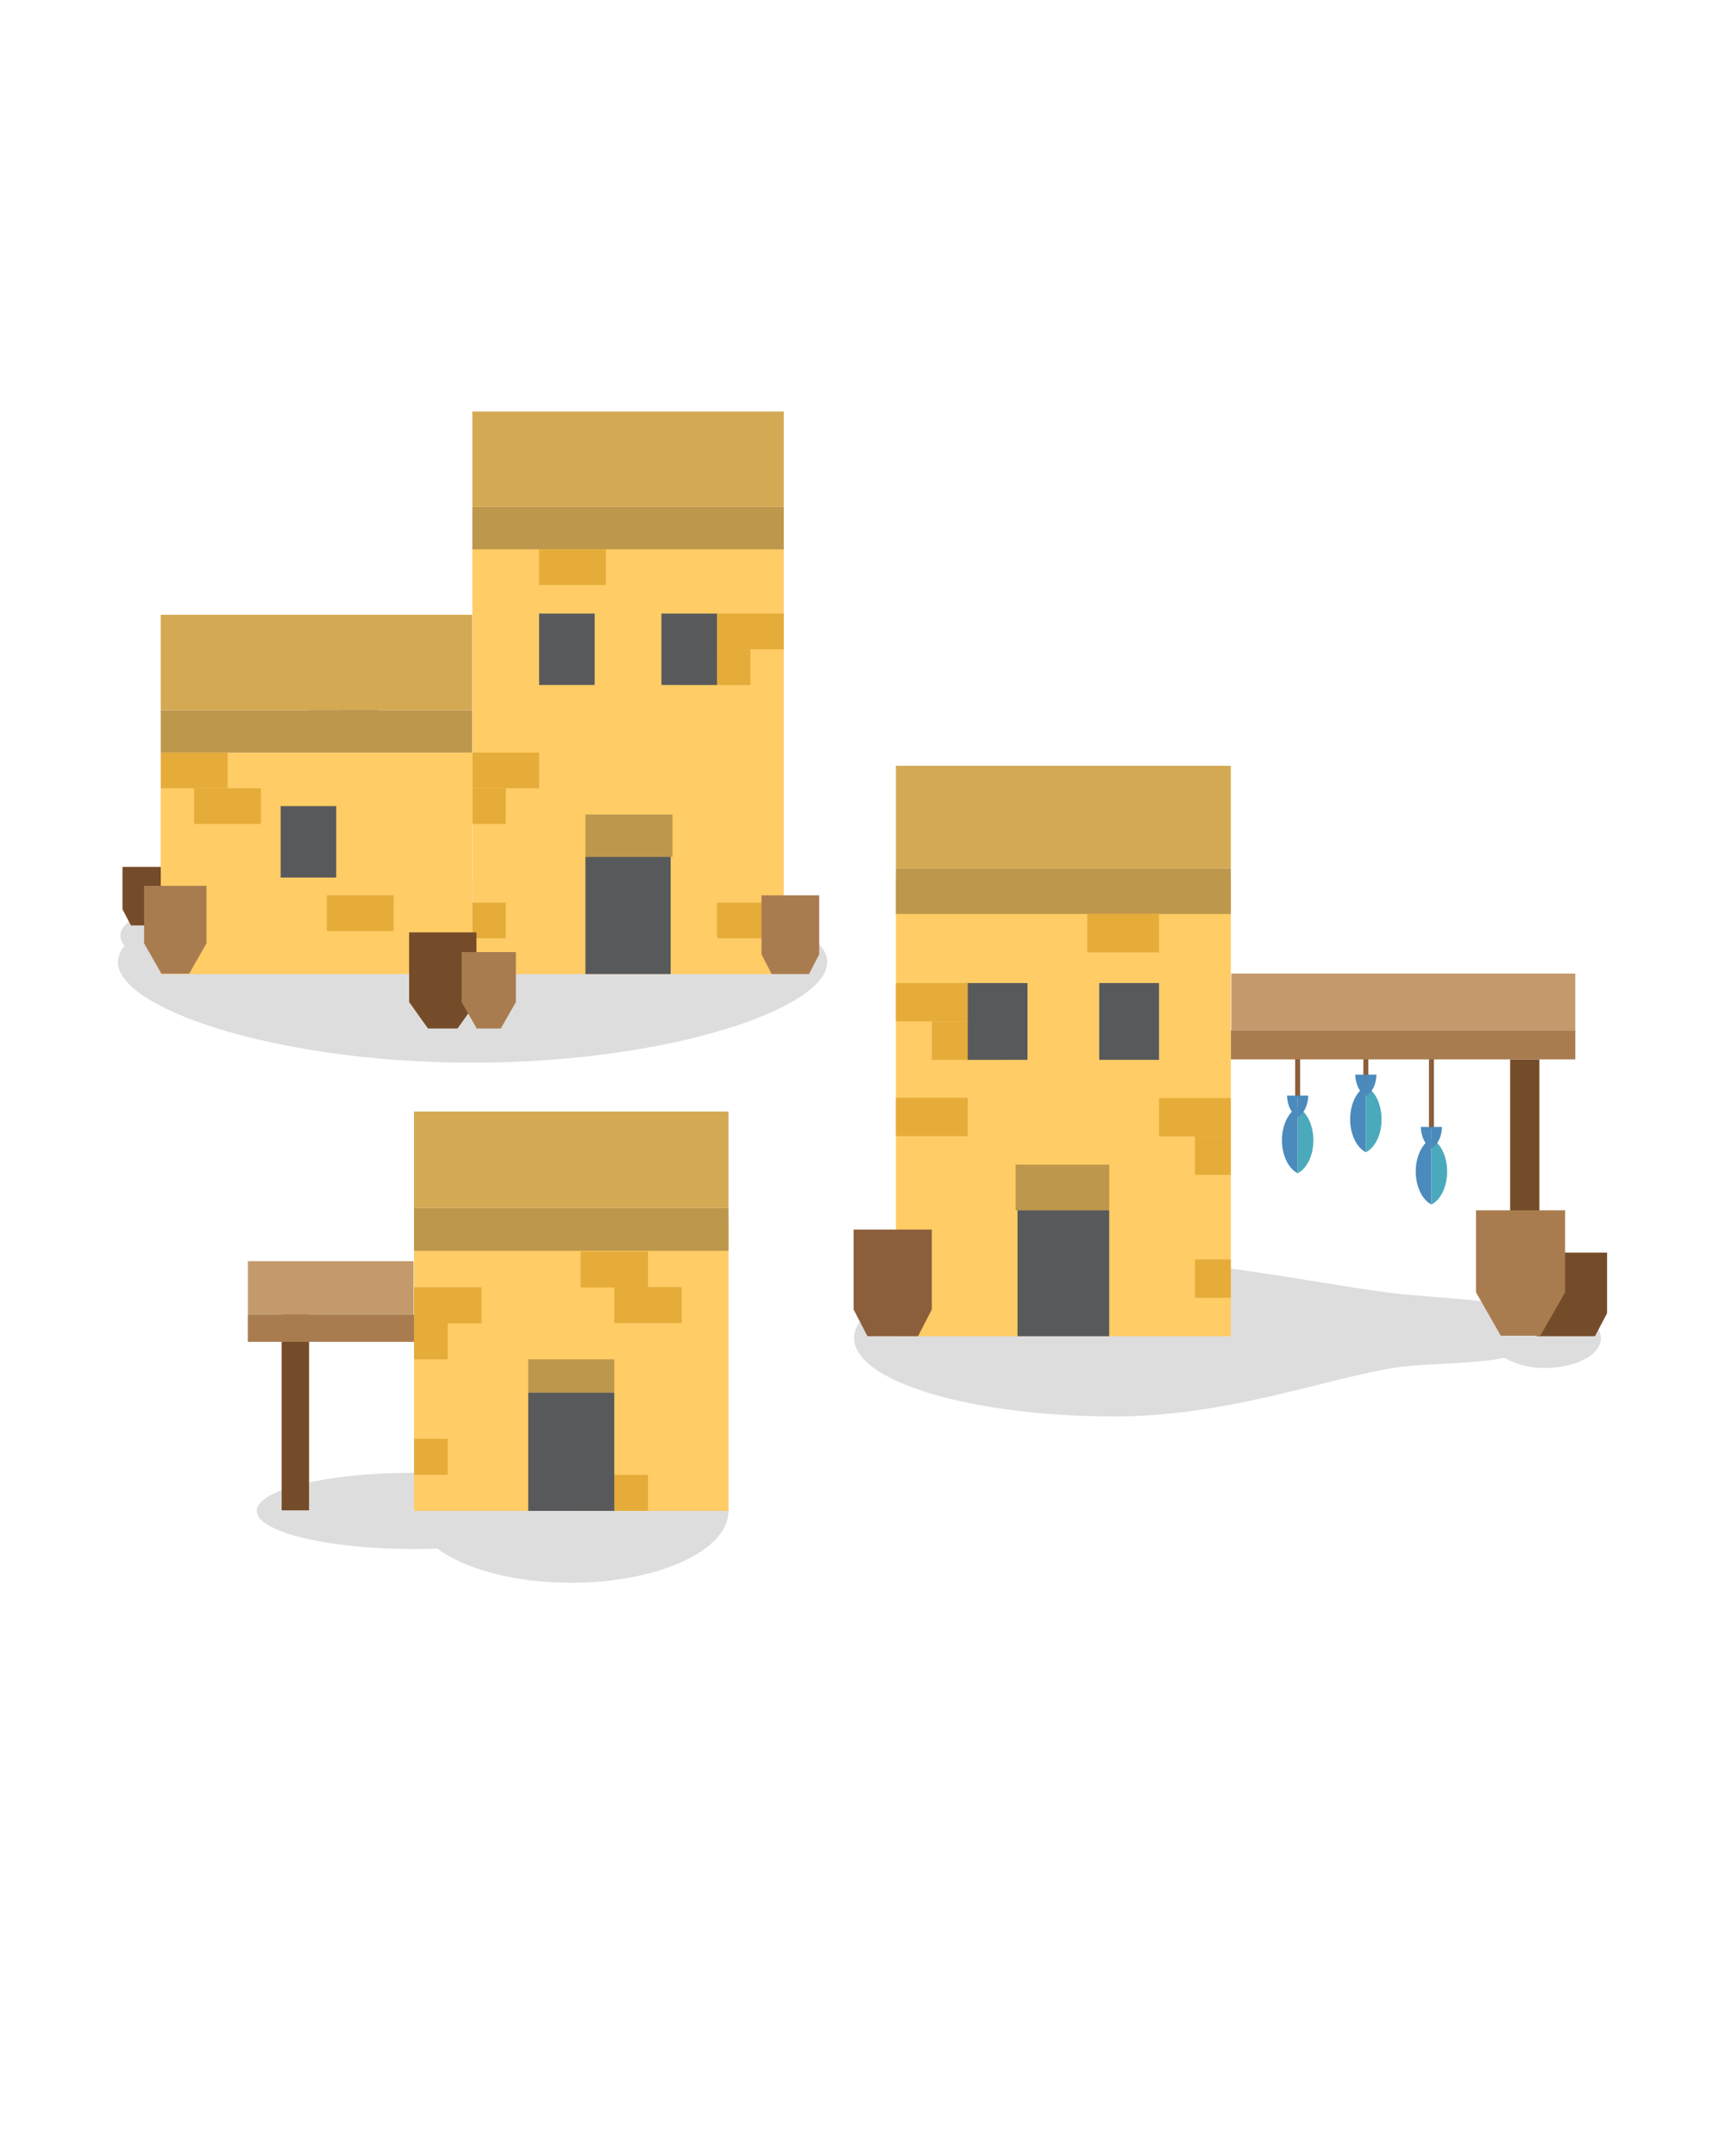 <svg viewBox="0 0 512 640" xmlns="http://www.w3.org/2000/svg"><path d="m140.26 260.62c-34.1 0-64.41 3.84-83.65 9.8a31.36 31.36 0 0 0 -5-.38c-8.77 0-15.88 3.48-15.88 7.77a4.55 4.55 0 0 0 1.27 2.94 7.6 7.6 0 0 0 -2 4.83c0 13.79 47.12 29.87 105.26 29.87s105.27-16.08 105.27-29.87-47.13-24.96-105.27-24.96z" fill="#231f20" opacity=".15"/><path d="m50.95 274.71h-12.08l-2.52-4.79v-12.59h17.12v12.59z" fill="#754c29"/><path d="m140.2 162.71h92.43v126.43h-92.43z" fill="#fc6"/><path d="m47.72 223.4h92.43v65.74h-92.43z" fill="#fc6"/><path d="m140.2 150.48h92.43v12.59h-92.43z" fill="#bd974b"/><path d="m173.76 241.79h25.84v12.59h-25.84z" fill="#bd974b"/><path d="m47.72 210.81h92.43v12.59h-92.43z" fill="#bd974b"/><g fill="#e6ac39"><path d="m212.81 182.14h19.82v10.59h-19.82z"/><path d="m202.9 192.74h19.82v10.59h-19.82z"/><path d="m47.72 223.4h19.82v10.59h-19.82z"/><path d="m57.63 234h19.82v10.59h-19.82z"/><path d="m97 265.78h19.82v10.59h-19.82z"/><path d="m140.2 223.4h19.82v10.59h-19.82z"/><path d="m212.81 267.95h19.82v10.59h-19.82z"/><path d="m160.01 163.07h19.82v10.59h-19.82z"/><path d="m140.2 267.95h9.91v10.59h-9.91z"/><path d="m140.2 234h9.91v10.59h-9.91z"/></g><path d="m83.3 239.3h16.49v21.19h-16.49z" fill="#58595b"/><path d="m160.01 182.14h16.49v21.19h-16.49z" fill="#58595b"/><path d="m173.76 254.38h25.3v34.76h-25.3z" fill="#58595b"/><path d="m196.32 182.14h16.49v21.19h-16.49z" fill="#58595b"/><path d="m240.13 289.14h-11.09l-3.02-5.86v-17.5h17.13v17.5z" fill="#a97c50"/><path d="m127.03 305.3h8.77l5.61-7.86v-20.67h-19.98v20.67z" fill="#754c29"/><path d="m141.49 305.3h7.16l4.47-7.83v-14.84h-16.1v14.84z" fill="#a97c50"/><path d="m56.15 289.03h-8.24l-5.14-9.01v-17.06h18.52v17.06z" fill="#a97c50"/><path d="m100.61 197.21h11.71v13.6h-11.71z" fill="#754c29"/><path d="m91.54 201.82h9.07v8.99h-9.07z" fill="#a97c50"/><path d="m140.2 122.16h92.43v28.32h-92.43z" fill="#d4a954"/><path d="m47.72 182.49h92.43v28.32h-92.43z" fill="#d4a954"/><path d="m458.81 388.42a30.27 30.27 0 0 0 -5 .41c-8.65-3-30.17-3.72-40.23-4.95-20.64-2.5-55.13-10-82.57-10-42.8 0-77.5 10.43-77.5 23.3s34.7 23.29 77.5 23.29c32.68 0 61.9-11 82.57-14.41 8.15-1.35 24.27-1.13 32.9-3a24.36 24.36 0 0 0 12.29 3c9.07 0 16.42-4 16.42-8.81s-7.31-8.83-16.38-8.83z" fill="#231f20" opacity=".15"/><path d="m384.42 313.15h1.48v12.71h-1.48z" fill="#8b5e3c"/><path d="m404.66 311.56h1.48v12.71h-1.48z" fill="#8b5e3c"/><path d="m385.16 328.73c-2.7 1.32-4.66 5.2-4.66 9.77s2 8.45 4.66 9.77z" fill="#4b8abc"/><path d="m385.16 328.73v19.54c2.7-1.32 4.66-5.2 4.66-9.77s-1.96-8.45-4.66-9.77z" fill="#4ba9bc"/><path d="m382 325.23c.09 3 1.38 5.46 3.16 6.33v-6.33z" fill="#4b8abc"/><path d="m388.31 325.23c-.08 3-1.38 5.46-3.15 6.33v-6.33z" fill="#4b8abc"/><path d="m424.13 312.26h1.48v22.92h-1.48z" fill="#8b5e3c"/><path d="m424.87 338c-2.71 1.32-4.66 5.2-4.66 9.77s2 8.45 4.66 9.78z" fill="#4b8abc"/><path d="m424.87 338v19.55c2.7-1.33 4.66-5.2 4.66-9.78s-1.96-8.41-4.66-9.77z" fill="#4ba9bc"/><path d="m421.71 334.54c.09 3 1.38 5.46 3.16 6.34v-6.34z" fill="#4b8abc"/><path d="m428 334.54c-.08 3-1.38 5.46-3.15 6.34v-6.34z" fill="#4b8abc"/><path d="m405.4 322.5c-2.7 1.33-4.66 5.2-4.66 9.77s2 8.45 4.66 9.78z" fill="#4b8abc"/><path d="m405.4 322.5v19.55c2.71-1.33 4.66-5.2 4.66-9.78s-1.95-8.44-4.66-9.77z" fill="#4ba9bc"/><path d="m402.25 319c.08 3 1.38 5.47 3.15 6.34v-6.34z" fill="#4b8abc"/><path d="m408.56 319c-.09 3-1.38 5.47-3.16 6.34v-6.34z" fill="#4b8abc"/><path d="m448.23 314.48h8.66v82.01h-8.66z" fill="#754c29"/><path d="m365.32 305.82h102.25v8.66h-102.25z" fill="#a97c50"/><path d="m265.92 260.68h99.4v135.97h-99.4z" fill="#fc6"/><path d="m265.92 257.77h99.4v13.54h-99.4z" fill="#bd974b"/><path d="m301.44 345.73h27.79v13.54h-27.79z" fill="#bd974b"/><path d="m265.92 291.82h21.31v11.39h-21.31z" fill="#e6ac39"/><path d="m276.57 303.22h21.31v11.39h-21.31z" fill="#e6ac39"/><path d="m344.01 325.96h21.31v11.39h-21.31z" fill="#e6ac39"/><path d="m265.92 325.87h21.31v11.39h-21.31z" fill="#e6ac39"/><path d="m322.7 271.32h21.31v11.39h-21.31z" fill="#e6ac39"/><path d="m354.66 373.86h10.66v11.39h-10.66z" fill="#e6ac39"/><path d="m354.66 337.35h10.66v11.39h-10.66z" fill="#e6ac39"/><path d="m326.27 291.82h17.74v22.79h-17.74z" fill="#58595b"/><path d="m302.01 359.27h27.21v37.38h-27.21z" fill="#58595b"/><path d="m287.23 291.82h17.74v22.79h-17.74z" fill="#58595b"/><path d="m257.46 396.65h15.02l4.09-7.94v-23.72h-23.21v23.72z" fill="#8b5e3c"/><path d="m456.15 396.65h17.26l3.59-6.84v-17.97h-24.44v17.97z" fill="#754c29"/><path d="m445.44 396.49h11.75l7.35-12.86v-24.36h-26.44v24.36z" fill="#a97c50"/><path d="m265.92 227.32h99.4v30.46h-99.4z" fill="#d4a954"/><path d="m365.46 288.99h102.1v16.83h-102.1z" fill="#c49a6c"/><path d="m122.89 437.17c2.36 0 4.68 0 6.94.12 8.23-6.08 22.94-10.14 39.72-10.14 25.77 0 46.67 9.56 46.67 21.35s-20.9 21.34-46.67 21.34c-16.78 0-31.49-4-39.72-10.14-2.26.08-4.58.13-6.94.13-25.78 0-46.67-5.07-46.67-11.33s20.89-11.33 46.67-11.33z" fill="#231f20" opacity=".15"/><path d="m83.6 390.19h8.13v58.15h-8.13z" fill="#754c29"/><path d="m73.57 390.19h49.31v8.13h-49.31z" fill="#a97c50"/><path d="m122.89 361.29h93.33v87.2h-93.33z" fill="#fc6"/><path d="m122.89 358.57h93.33v12.72h-93.33z" fill="#bd974b"/><path d="m156.78 403.52h25.55v9.89h-25.55z" fill="#bd974b"/><path d="m172.32 371.47h20.01v10.7h-20.01z" fill="#e6ac39"/><path d="m122.89 382.12h20.01v10.7h-20.01z" fill="#e6ac39"/><path d="m182.32 382.04h20.01v10.7h-20.01z" fill="#e6ac39"/><path d="m172.32 437.8h20.01v10.7h-20.01z" fill="#e6ac39"/><path d="m122.89 427.1h10v10.7h-10z" fill="#e6ac39"/><path d="m122.89 392.82h10v10.7h-10z" fill="#e6ac39"/><path d="m156.78 413.4h25.55v35.1h-25.55z" fill="#58595b"/><path d="m122.89 329.97h93.33v28.6h-93.33z" fill="#d4a954" transform="matrix(-1 0 0 -1 339.1 688.53)"/><path d="m73.57 374.39h49.18v15.8h-49.18z" fill="#c49a6c" transform="matrix(-1 0 0 -1 196.33 764.58)"/></svg>